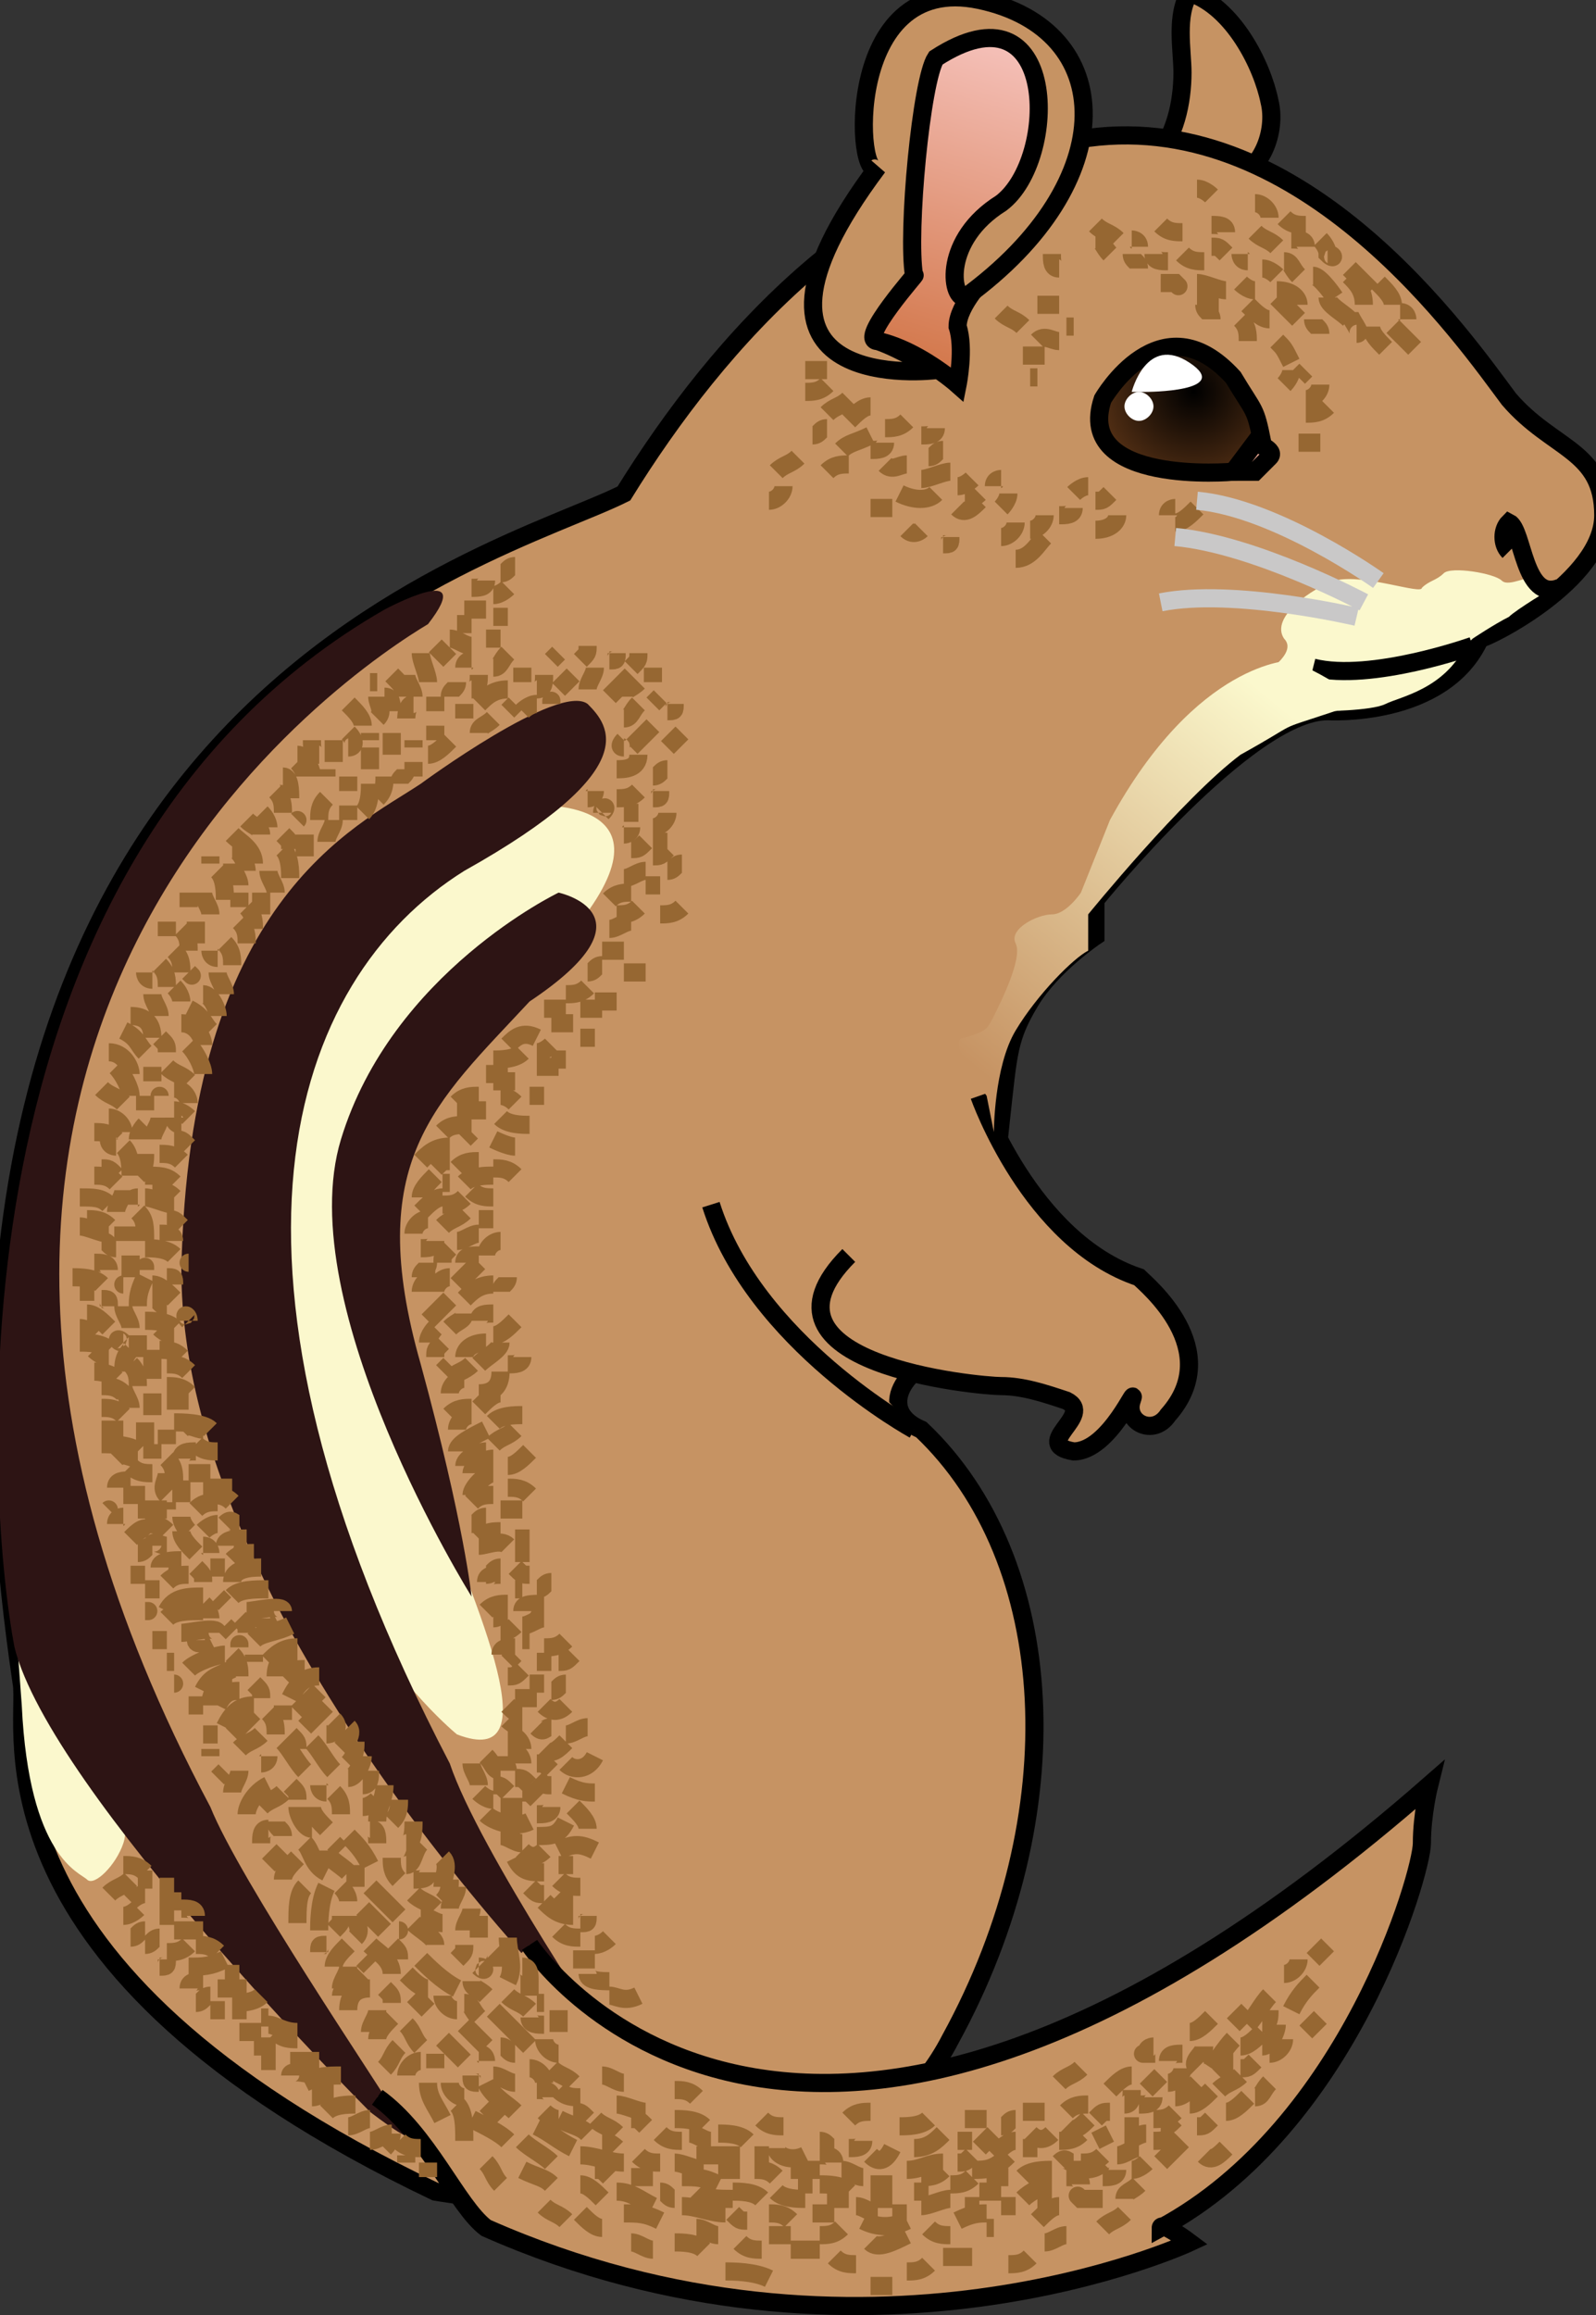 <svg xmlns="http://www.w3.org/2000/svg" version="1.0" viewBox="0 0 22 31.9"><rect x="0" y="0" width="22" height="31.9" fill="#333333" stroke="none"/><switch><g><path fill="#C69363" stroke="#000" stroke-width=".25" d="M15.9 2.2c.3-.3.4-.8.4-1.2 0-.3-.1-.8.1-1.1.6.2 1 1 1.1 1.5.1.4-.1 1-.6 1.1-.4.2-.6.1-1-.3"/><path fill="#C69363" stroke="#000" stroke-width=".25" d="M6 30.2s5.5 1 7.1-2.1c1.7-3.1 1.5-6.6-.4-8.4-.7-.3-.1-1 .4-1 .4-.1.6-2.4.7-3.3.1-.9.1-1.1.4-1.6.3-.5.9-.9.9-.9v-.5s2.1-2.6 3.2-2.6c0 0 1.6.1 2.1-1 .1 0 1.7-.8 1.7-1.7 0-.9-.7-.9-1.3-1.6-.6-.8-2.8-4-5.8-3.6-3 .4-5.1 2.8-6.4 4.9C6.8 7.7-1.7 9.7.3 23.2c.1.6-.8 3.9 5.7 7z"/><path fill="#FBF8CD" d="M17.9 9.9s.2-.1.3-.1c0 0 .7 0 .9-.1.2-.1.8-.2 1.1-.8l.1-.1s.3-.2.5-.3c.1-.1.6-.4.6-.4s-.3 0-.3-.1-.3.1-.4 0c-.1-.1-.7-.2-.8-.1-.1.1-.2.1-.3.2 0 .1-.8-.2-1.2-.1-.3.1-.9.5-.7.8.2.2-.3.5-.3.5l.7.1c0 .1-.1.1-.1.2l-.1.3zM7.2 11.1s2.2-.2.8 1.6c-1.4 1.8-4.1 2.4-2.1 7.7.7 1.8 1.7 4 .4 3.5 0 0-3-2.4-2.9-7.4.6-3.7 2.7-5 3-5.1.1 0 .8-.3.8-.3zM.1 20.9s1.1 2.7 1.3 3.3c.2.6.4.9.3 1.2-.1.3-.4.6-.5.5-.1-.1-.8-.3-.9-2.4-.1-1.4-.2-2.6-.2-2.6z"/><path fill="#C69363" stroke="#000" stroke-width=".25" d="M12.6 19.7s-2.2-1.2-2.8-3.1"/><path fill="#2D1414" d="M5.8 10.8s1.9-1.4 2.3-1.1c.3.3.8.9-1.7 2.3-2.4 1.5-3.8 5.4-.2 12.3.4 1.2 2.3 4 2.3 4s-6-5.7-6-10.8c.1-5.1 2.4-6.1 3.3-6.7z"/><path fill="#2D1414" d="M7.7 12.3s1.4.3-.4 1.5C6 15.2 5 16 5.8 18.8c.6 2.2.7 3.2.7 3.2S4 18 4.7 15.7s3-3.4 3-3.4z"/><path fill="#2D1414" d="M5.3 8.4s1.3-.7.6.2c-1 .6-8.7 5.6-3 16.3.4 1 2.3 3.8 2.6 4.3.5.6-.4-.1-.4-.1S.7 24.7.2 22.7c-.4-2.1-1-10.8 5.1-14.3z"/><path fill="#C69363" stroke="#000" stroke-width=".25" d="M7.3 26.8s3.6 5.5 12.4-2.2c0 0-.1.4-.1.8s-1 3.9-3.6 5.3c0-.1.4.2.4.2s-4.5 2.1-9.7-.2c-.4-.3-.8-1.3-1.5-1.8m8.3-13.8s.7 2 2.2 2.5c.1.1 1.2 1 .4 1.9-.2.3-.6.1-.5-.2.1-.3-.3.7-.8.7-.6-.1.3-.5-.1-.7-.3-.1-.6-.2-.9-.2-.3 0-3.6-.3-2.1-1.8"/><path fill="none" stroke="#966732" stroke-width=".25" d="M9 10l-.3.3m-1.3-.8c.1 0 .1-.1.1-.2m1 1.3c.1 0 .3 0 .3-.2m-1.1-.9l.2-.2m1.5.8l-.2.2M7.6 9.1l.1-.1m.9.9c.1 0 .1-.1.2-.2M8.5 11c.1 0 .2 0 .3-.1m-.4-1.3l.3-.3m-2.1.8c0-.1.1-.1.2-.2m1.3-.4c0-.1.1-.2.1-.3m-1.6.5c.1-.1.2-.2.4-.2m-1.1.9c.1 0 .2-.1.3-.2m2.4-.6c0-.1.1-.1.2-.2m.2 1.3c.1 0 .1-.1.2-.1M9 9.7l.1-.1M7 9.8l.1-.1m1.3-.6c.1 0 .1 0 .1-.1m-1.3.8s.1-.1.2-.1M9 9.4v-.2m-.4 2h.2m.4-1.4c.1 0 .1 0 .1-.1M8.1 11c.1 0 .1-.1.1-.1m.5.8c.1 0 .1 0 .2-.1M6.4 9.9v-.2M9 11c.1 0 .1 0 .1-.1m-.7 1.5c.1-.1.2-.1.3-.1m-1.2 1.6h.3m.8-1.8c.1 0 .2-.1.3-.1m-1.1 1.7c.1 0 .2 0 .3-.1m.9-2.2c.1 0 .2-.1.2-.2m-1.1 2.2c.1 0 .1-.1.2-.1m.3-1.8s.1 0 .1-.1m-.4 1.7h.3m-.3-1.9c0-.1.1-.1 0 0m.1 1.6c.1 0 .2-.1.3-.1m.3-.9c.1 0 .1 0 .2-.1m-.7.9c.1 0 .2 0 .3-.1m-3.1-1.8v-.2m1.5-1.1v-.2m-1.7 1.6c0-.1.1-.1.1-.2m.4-.4V10m-1 1.2c.1-.1.1-.3.1-.4m.6-.5v-.1m-.5.8c.1-.1.1-.2.1-.3m.7-.9v-.2m-.6.8v-.3m1.3 4.7H7m-.2-.2c.1 0 .3 0 .4-.1m-2.7-2.9c0-.1.1-.2.1-.3m-.4.5v-.3m.6-.2v-.2m-.8.6c0-.1 0-.1-.1-.2m.5-.2c0-.1 0-.2.1-.3m.6-.4v-.3m-.3.6v-.2M7 14.4c.1-.1.2-.2.4-.1M5.8 16c.1-.1.2-.2.4-.2m-.4.7c0-.1.1-.2.2-.3m.1-.6c.1-.1.2-.1.4-.1m1.1-1.4h.3m-1.6 1.2h.4m-.7.8c.1-.1.1-.1.2-.1m.1-.8c.1-.1.2-.1.3-.1m.2-.2h.3m.3-.4c.1 0 .2-.1.2-.1m-1.8 3.2c0-.1.1-.1.1-.2m-.1-.2c.1 0 .2 0 .2-.1m-.3-.1c0-.1.1-.2.2-.2m-.1-.1c.1-.1.2-.2.3-.2m0 .1c.1 0 .2 0 .3-.1m0-.8l.1-.1m-.4.7h.1m-.4 1.5c0-.1.1-.2.2-.2m.1-.2c0-.1 0-.1.1-.2m-.3 1.3c0-.1.1-.2.1-.2m.2-.7c-.1 0-.2.1-.2.2m-.1.4l.3-.3m-.1 1l.1-.1m.1.9c0-.1.1-.2.2-.2m-.5-.8c0-.1 0-.1.1-.2m.1.7c0-.1.1-.2.2-.2m-.2 0c.1-.1.2-.1.3-.2m-.3.7c.1-.1.2-.1.3-.1m-.1.8c0-.1.2-.2.3-.2m-.4 0c0-.1.2-.2.4-.3m-.2 1c.1-.1.2-.1.3-.1m-.3 0c0-.1.2-.3.3-.3m-.3.7c.1 0 .1-.1.2-.1m-.2-.6c0-.1.2-.2.3-.2m-.2 1.2c.1 0 .3-.1.4 0m-.4-.1c.1-.1.2-.1.3-.1m0 .6c-.1 0-.2 0-.2.1m0-.1c.1 0 .1-.1.2-.1m0 .9c.1 0 .2-.1.2-.1M7 23.9c.1 0 .2.1.2.2m-.7.2c0 .1.1.2.1.3m.4-.9s.1.1.2.1m-.4-1.5c.1 0 .1-.1.2-.1m0 1.3c.1.1.1.1.2.1m-.1-.2h.3m-.7.8c.1.1.1.2.2.2m.1-1.3c.1 0 .1 0 .2-.1m-.5-.8c.1-.1.2-.1.3-.1m-.1.7c0-.1.1-.1.2-.1m-.2 1.5c0 .1.1.1.1.2m0-1.5l.1-.1M7 24.1c.1 0 .2.1.2.2m-.6.4s.1.1.2.1m.5-1.6h.2m-.7 1.4c.1 0 .1 0 .2.1m.2-2.1h.1M6.7 25c.1.1.4.2.6.1m-.2-3.2h.1m-.3 3h.3m-.3.4c.1 0 .2.1.3.1m-.1-.9c.1 0 .1 0 .2.1m-.1.1c.1 0 .1 0 .2.1m0-.5c.1 0 .1 0 .2.1m-.2-.6c.1.1.1 0 .2 0m-.1-.3c.1.1.2.1.3 0m-.4-.6h.2m1-12.6c-.1 0 0-.1 0-.1m-1.7 4.9s.1 0 .2.1m0 6.4c.1.1.1.1.2.1m-.2 3.9c.1.2.2.2.4.2m-.3-.3c.1.1.2.1.3 0m-.1-.2c.2 0 .3 0 .4-.2m-1.2 1.3v.3m.9-.5c.1.1.2.2.4.2m-.9.3c0 .2.1.4 0 .6m.7-.7c.1.1.2.1.3.1m-.7-.7c.1.1.1.1.2.1m-4-13.3c0-.1 0-.2-.1-.3m.2.1v-.3m-.7 1.9c-.1-.1-.1-.2-.3-.3m1.2-1.6c0-.1-.1-.2-.1-.3M3 14c0-.1-.1-.3-.2-.3M4 12.1c0-.1 0-.3-.1-.4m-.8 2c0-.1-.1-.2-.1-.3m.2-.1c0-.1 0-.2-.1-.3m.3 0c0-.1 0-.2-.1-.3m-.5 2.1c0-.1-.1-.3-.2-.4m0 .8c0-.1-.1-.2-.2-.2m.4-.6c0-.1-.1-.3-.3-.3m0 1.9c-.1-.1-.2-.1-.3-.1m.4-1c-.1-.1-.2-.1-.3-.2m.7-1.5c-.1 0-.1-.1-.1-.1m.4-.6v-.2m-.8 4.6c-.1-.1-.1-.1-.2-.1m.3-1c-.1-.1-.1-.1-.2-.1m.2-.3c-.1-.1-.2-.1-.2-.1m0 1.8c0-.1-.1-.1-.2-.1m.2-.4c-.1 0-.3-.1-.4-.1m.4 0c-.1-.1-.2-.1-.3-.1m.3-.1c-.1-.1-.2-.1-.4-.1m.5-.7s-.1 0-.1-.1m0 2.5c-.1-.1-.2-.2-.3-.2m.3 0c0-.1 0-.1-.1-.1m.1-.3c-.1-.1-.3-.1-.4-.1m.4 1.1c-.1-.1-.3-.1-.4-.1m.1-.3c.1 0 .1.1.2.1m0 .8c.1 0 .2 0 .3.1m-.4-.3c.1 0 .2 0 .3.1m-.2.4c.1 0 .2 0 .3.1m-.4-.9s.1.1.2.1m.8 2.3c-.1-.1-.2-.1-.3-.1M3 20c-.1 0-.2 0-.3-.1m-.1-2.5c-.1 0-.1 0 0 0m0 .8c0-.1-.1-.1 0 0m.3 1.5c-.1-.1-.4-.1-.5-.1m.7 1.4c.1-.1.1 0 .2 0m-.5-.5h.4m-.6-.2h.3m-.4-.6c.1-.1.2 0 .3 0m-.5-.4h.3m.5 2c0-.1.2-.1.3-.1m-.7-.4c.1-.1.2-.1.3-.1m.2.8c.1-.1.2-.1.3-.1m-.7-.3s.1-.1.2-.1m-.5-.9c0-.1.1-.1.2-.1m.5 1.8c0-.2.3-.2.4-.2m-.4.4c.1-.1.3-.1.5-.1m.2.3c0-.1-.4 0-.5 0m.6.2c-.2.1-.4.1-.5.2m.1-.3c0 .1.2 0 .2 0m-.7-.7h-.2m.8 1.3c.1-.1.2-.2.4-.2m.1 1.1l.3-.3m-.7-.4c0-.2.1-.3.3-.3m0 .8l.3-.3m0-.2c-.2 0-.3.1-.4.3m.2-.4c-.1 0-.2 0-.3.1M7.4 25c.1 0 .2 0 .2-.1m.1 1.2c.1.1.1.1.2.1m-.7.9c.1 0 .1.1.1.2m.4-1.4c.1.1.2.1.3.1m-.3-.3h.2m-2.6-1.1c0 .2-.1.3-.1.5m-.4-1.3c.1.1-.1.3-.1.3m.8.7c0 .1 0 .2-.1.3m-.8-1.4c.1.1 0 .2-.1.2m.3.4c.1-.1.1-.2.1-.3m-.1.5c.1 0 .2-.2.2-.3m0 .4c.1 0 .1-.1.1-.2m.5 1c.1 0 .1-.2.1-.3m-.1.6c.1 0 .1-.2.2-.3m-.8-.5c.1 0 .2-.1.2-.1m.9 1.4c.1-.1.1-.2.1-.3m-.1-.3c.1.1 0 .3 0 .4m-.4-.1c.1 0 .2 0 .2-.1m.3.5c0-.1.1-.2.1-.3m.5 1.1c0-.1.1-.1 0-.2m.5.4v.2m-.8-1.2c0 .1-.1.2-.1.3m1.5.4h.3m-.5 1v-.3m-1.3-.9c0 .1 0 .1-.1.2m8.3 2.5c.1 0 .2 0 .3-.1m0 .4c.1 0 .2 0 .3-.1m-.5-.6c.1-.1.2-.1.3-.1m-.9 1c.1-.1.3-.1.4-.1m-.9.8h.1m1.4-1.2l.2-.1m-1.5.8h-.3m1.4.1s-.1-.1 0 0h.3m-.1-1.1c.1-.1.1-.1.2-.1m-1 .5h-.2m.3-.5h-.3m-.5 1.4c-.1 0-.2 0-.4.1m2.1-1.8c.1-.1.2-.2.3-.2m-.4 1.4c.1 0 .2 0 .2-.1m.1-.6h.2m-.2 1c0-.1.1-.1.2-.2m-.3-.4c.1 0 .2-.1.3-.1m.1-1.3s-.1 0 0 0c0-.1.1-.1.1-.1m-.1.6l.2-.2m.3-.3c-.1 0-.2 0-.2.1m-.2.5c0 .1-.1.1-.2.1m.3.3c.1 0 .1 0 .2-.1m.5 0c-.1.1-.1.1-.2.1M2.6 13.1c0-.1 0-.2-.1-.3m.2.2v-.3M2 14.5c-.1-.1-.1-.2-.3-.3m1.2-1.6c0-.1-.1-.2-.1-.3m-.7 2c0-.2-.1-.3-.3-.3m1.3-1.6c0-.1 0-.3-.1-.4m-.8 2c0-.1-.1-.2-.1-.3m.2-.1c0-.1 0-.2-.1-.3m.3.1c0-.1 0-.2-.1-.3m-.6 2c0-.1-.1-.3-.2-.4m.1.9c0-.1-.1-.2-.2-.2m.3-.6c0-.1-.1-.3-.3-.3m.1 1.8c-.1-.1-.2-.1-.3-.1m.4-1c-.1-.1-.2-.1-.3-.2m.7-1.5c-.1 0-.1-.1-.1-.1m.3-.5v-.2m-.7 4.5c-.1 0-.1-.1-.2-.1m.2-.9c-.1-.1-.1-.1-.2-.1m.2-.4c-.1-.1-.2-.1-.3-.1m.2 1.9c0-.1-.1-.1-.2-.1m.2-.4c-.1 0-.3-.1-.4-.1m.4 0c-.1-.1-.2-.1-.3-.1m.3-.2c-.1-.1-.2-.1-.4-.1m.5-.7s-.1 0-.1-.1m0 2.6c-.1-.1-.2-.2-.3-.2m.3-.1c0-.1 0-.1-.1-.1m0-.2c-.1-.1-.3-.1-.4-.1m.5 1c-.1-.1-.3-.1-.4-.1m0-.2c.1 0 .2.1.2.1m.1.7c.1 0 .2 0 .3.1m-.4-.3s.2 0 .3.1m-.2.4c.1 0 .2 0 .3.1m-.4-.9s.1.1.2.1m.8 2.4c-.1-.1-.2-.1-.3-.1m.1-.7c-.1 0-.2 0-.3-.1m-.1-2.5c-.1 0-.1 0 0 0m0 .8c-.1 0-.1-.1 0 0m.2 1.5c-.1-.1-.4-.1-.5-.1m.7 1.4c0-.1.1 0 .2 0m-.4-.5h.4m-.6-.2H2m-.4-.5c.1-.1.2 0 .3 0m-.5-.4h.3m.5 1.9c0-.1.2-.1.3-.1m-.7-.3c.1-.1.2-.2.3-.1m.2.7c.1-.1.2-.1.3-.1m-.7-.3c.1 0 .1-.1.2-.1m-.5-.8c0-.1.1-.1.2-.1m.5 1.8c.1-.2.3-.2.5-.2m-.5.3c.1-.1.3-.1.5-.1m.2.3c0-.1-.4 0-.5 0m.6.3c-.1 0-.4.1-.5.2m.1-.4c0 .1.2 0 .2 0m-.7-.7H2m.8 1.4c.1-.2.2-.2.4-.3m.1 1.1c.1-.1.2-.1.3-.2m-.7-.4c0-.2.1-.3.3-.3m0 .7l.3-.3m0-.1c-.2 0-.3.1-.4.3m.2-.5c-.1 0-.2 0-.3.2M5.4 9.8c0-.1 0-.2-.1-.2m-.1.3c.1-.1 0-.2 0-.3m.4 0c0-.1-.1-.2-.2-.3m.3.3c0-.1-.1-.2-.1-.3m.3.1c0-.1-.1-.3-.1-.4m-1.2 1.5v-.3m.2.1c.1 0 .1-.1 0-.2M5 10c0-.1-.1-.2-.2-.3m-.5 1c0-.1-.1-.3-.2-.3m.2-.2c0 .1 0 .2.1.2m-.6.5c.1.1.1.2.1.3m0-.5c.1 0 .1.2.1.3m-.4.2c.1.1.1.2.1.2m.4-.9s.1.1.1.2m-.9 1.5c0-.1-.1-.2-.1-.3m1.9-1.7v-.1m-.6.6v-.1m-1 1.3c0-.2-.2-.3-.3-.4m0 .2c.1 0 .2.2.2.3m0-.7c.1.1.2.1.2.2m9.9 18.1l.2-.2m2.5-.5c.1 0 .2-.1.3-.2m-2.1 2.2c.1 0 .2-.1.3-.1m-2-.4c.1 0 .3-.1.4-.1m3.6-1.8s.2-.3.3-.4m-.6-.1c.1 0 .2-.1.3-.2m-3.3 2.1c.2 0 .3 0 .5-.2m2.9-.9c.1-.1.2-.1.3-.2m-1.9 2.1c.1-.1.2-.1.3-.2m1.7-2.6c.1-.1.2-.3.3-.4m-3.2 3.1c.1-.1.2-.2.3-.2m2.5-2.2c.1 0 .2-.1.3-.2m-4.7 2c.1 0 .2 0 .3-.1m-1 1c.1.1.3 0 .5-.1m5.3-3.1c.1-.2.2-.3.3-.4M16 29.8l.3-.3m-3.7.1c.2 0 .3-.1.4-.2m0 1.7h.4m-1.5-.5c.2.1.4.1.6 0m.8-1.4h.3m.3 2c.1 0 .2 0 .3-.1m3.1-2.2c.1 0 .1-.1.2-.2m.2-1.5c.1 0 .2-.1.2-.2M12 30.3h.3m-1 .5c.1 0 .2 0 .3-.1m5.9-2.4c.1 0 .2-.1.2-.2m-4.9 2.6c.1.1.2.1.3.1m-1.5-.9c.1 0 .2.1.3.1m.6 1.3c.1 0 .2 0 .3-.1m-2.2-.7c.1 0 .2 0 .3.1m1.1-.9c.1.1.2.1.3-.1m4.3.1c.1.1.2 0 .3-.1m-5.5.7h.3m-.2.8c.1.1.2.1.3.1m-.9-1.3h.4m6.8-2.9l.2-.2M18 28l.2-.2m-6.9 1.7c.1 0 .1.1.2.1m.9-.3c.1 0 .3 0 .4-.1m1.8-.5c.1-.1.2-.1.3-.2m-4.3 2.3h.3m-.8-.6c.1 0 .3 0 .4.1m.4.7h.4m.7.5h.3m-2.7-.8c.1 0 .2.1.3.1m1.2-1.1c-.2.1-.4 0-.4-.1m-1.3.8c.2 0 .4.1.6.1m0 .8c.1 0 .4 0 .6.1m-.5-.9c.1.1.1.1.2.1m-6.6-6c-.2.1-.3.3-.3.4m.7 1.5c0-.2 0-.4.1-.5m-1-1.3c0-.1.1-.2.1-.3m.6 1.5c0-.1.1-.2.2-.3m-1.2-1.4v-.1m1.5 2.5c0-.1 0-.4.1-.6m-.8-.3l.2-.2m-1.4.7h-.3m1 1.4c.1 0 .3 0 .4-.1m-1.7-1.6h.2m1.5-.5c0-.1 0-.2.1-.2m1 2.2c0-.1.1-.2.1-.3m-1.2-2.2c.1-.1.2-.1.3-.2M5.1 28c0-.1.1-.2.1-.3m-2.4-3.8H3m.6.4s.1 0 .1-.1m-1.3 2.4h.4m1.8.5c0-.1.1-.2.2-.3m-2.1 0c.1 0 .2 0 .3.1m1.7.6c0-.1.2-.2.3-.3m.3 1.3c.1-.1.1-.2.2-.3m-1.4-.1c-.1 0-.2 0-.3-.1m-.8-.6h.4m1.4.3c0-.2.1-.3.3-.3m-2.5-.3c.2 0 .3 0 .5-.1m1.5-.4c.1-.1.1-.1.1-.2m-3-.7c.1 0 .2 0 .3.1m3.2 2.3c0-.1.1-.2.2-.3m-1.2.9c.2-.1.3-.1.5-.1m.9 0c0-.1.1-.2.2-.2m0 1.2c-.1 0-.2 0-.3-.1m4.7 1.4c.1.1.2.1.3.1m.3-1.7c-.1 0-.2 0-.3-.1m-1.1.8c.2 0 .3 0 .5.1m-.6.8c.1 0 .3 0 .4.1m-.1-1.3h.6m-1.7.5c.2 0 .3.1.5.2m.9-1c.1 0 .3 0 .4.1m-.9 0c-.1 0-.2 0-.3-.1m-.5 1.1c.2 0 .3 0 .5.1M8 29.7c.2 0 .4.1.6.1m.7-.6c.1 0 .3 0 .4.1m-.6.5c-.1 0-.2 0-.3-.1m-1.1-.5c.2.1.3.1.4.2m.6 1.5c.1 0 .2.1.3.1m-.8-1.8c.1.1.2.1.3.2m-2-.2c.2.1.4.2.5.3m1.5-.5c.1 0 .3.1.4.1m-2.2-.4c.1.2.3.3.4.4m.6-.3c.1.1.2.1.3.1m0 1.6c.1.1.2.2.3.2m-1.2-2c-.1 0-.2-.1-.3-.1M8 30.1c.1 0 .2.1.3.2m-1.9-1.4c-.1 0-.2-.1-.2-.2m-.1-.6l.3.3m1.2.1c.1.1.2.1.3.2m-.5.6c.2.1.3.2.5.3m-.3.5c-.1-.1-.2-.1-.4-.2m.4-1c0-.1-.1-.1-.2-.1m.9-.2c.1 0 .2.1.3.1m-1.9-.5l-.3-.3m1.1 2.5c.1.1.2.1.3.2m-1.9-2.9l-.2-.2m3.6 1.3c.1 0 .2 0 .3.1m-2.3-.7l-.5-.5m4.9 1.5c.1-.1.2-.1.3-.1m-5.7-1.7c-.2-.1-.4-.3-.5-.4m.9 2.8c.1.1.1.2.2.3m-1.5-2.9c0-.2-.2-.3-.3-.4m0-1.1c-.1-.2-.2-.3-.3-.4m.9 1.2c.1.1.3.2.3.3M3.9 24c.1.1.2.3.3.4m.3 1.1c0 .1.2.2.3.3m-.4-1.2s0 .1.1.1m.6 1.3l.4.4m-1.2-1.5c0 .1.1.2.2.3m1.2.9c.1.1.2.1.3.2m-1 0l.3.3M6 8.9l.2.2m.3-1c.1 0 .2 0 .2-.1m0 .4h-.3m-.2 1.2c0-.1.1-.1.1-.2m0-.8h.2m0 .9c.1 0 .1-.1.1-.2m-.4-.5c.1 0 .2.1.3.1m.3-.7c.1 0 .2-.1.2-.1m-.3.7h.2m-.1-.3H7m-.1-.6c.1 0 .1-.1.2-.1M5.6 9.9s0-.2.1-.2m-.6-.3h.1m1.2-.2c0-.1.1-.1.1-.1m.3.1c.1 0 .1-.1.2-.2m.6.7s0-.1 0 0m.4-.6c.1-.1.1-.1.1-.2m.6.3c.1-.1.1-.1.1-.2m.2 2.6h.2m-.3.6h.2m-6.5 1.2s.1.1 0 0m-.3 1.1c0-.1 0-.1-.1-.2m.3-.5s0-.1-.1-.2m.2-1.1v-.2m.3-.4v-.1m1.2-.5c.1-.1.1-.1 0 0m-3 6.5h.2m.3 3.2c0-.1.1-.1.1-.1m-.2-.1c.1-.1.1-.1 0 0m.3.9H2m0 .5s.1 0 0 0m.1.4h.2m0 .3h.1m0 .3c.1 0 .1 0 0 0m.2.3h.2m.2 1l.1-.1m1.3 2.5c0-.1 0-.1.1-.1m.4-.1c.1-.1 0-.2 0-.3m.6-.5c-.1-.1-.1-.2-.1-.3m-.6.6c0-.1-.1-.2-.1-.2m.2 0v-.3m-.4.1c-.2-.1-.2-.3-.3-.4m1 0c0-.1 0-.2-.1-.2m-.4-.2c0-.1 0-.2-.1-.3m.1.8l-.1-.1m-.3-.2c-.1 0-.2-.2-.2-.3m-.2.4c0-.1-.1-.1-.1-.2m.3-.3c0-.1 0-.1-.1-.2m.6-.2c-.1-.1-.2-.3-.3-.4m-.5-.1c0-.1 0-.2-.1-.3m.4.5c0-.1 0-.1-.1-.2m-.1-.2v-.2m-.3-.1c0-.1 0-.1-.1-.2m-.2-.1c0-.1 0-.2-.1-.3m.3.1v-.1m-.3-.3l-.1-.1m2.3 4.4c.1.1.1.1.1.2m.3-.6c.1 0 .2.1.3.1m-.6.1c.1 0 .1 0 0 0M5 27l.1.1m.2.3c.1.1.1.1.1.2m.2-.4c.1.1.2.2.3.2m.6-.1c0 .1.1.1.2.2m-1.1.4c.1.1.1.2.2.3m.3-.7c0 .1.1.2.2.2m.1-.1c.1 0 .1.1.2.2m-.6.5v.2m-.1.2c0 .2.1.3.2.5m.9-1.7c.1.1.2.1.3.2m-.7-.6c.1 0 .1.1 0 0M6.3 29c.1.1.1.3.1.5m.1-.9c0 .1 0 .1.1.1m.3-.5c.1 0 .1.1.2.1m-.5 0c.1 0 .1.1.1.1m.6-.6c0 .1.1.1.2.1m-.1-.3h.1m0 .5c0 .1.1.2.2.2m-.4.2c.1 0 .2.1.2.2m-.8.3l.2.2m.3.3c.1.1.3.2.4.3m-.1-.7s.1.1.2.1m.2-.1c.1 0 .1 0 .2.1m.2.3c.1 0 .2.1.2.1m.2-.4c.1 0 .1 0 .2.1m-.2.7H9m-.8-.1c.1 0 .1 0 .2.1m.9-.2c.1 0 .3.1.4.1m-.2-.5c.1 0 .2.1.3.1m.1.4h.3m-1.1.3c.1 0 .1.1.2.1m.3-.1c.1.1.3.1.5.1m.3-.4c.1 0 .2 0 .3.1m-.3-.3h.2m.1.5c.1.1.3.1.4.1m-.1-.2h.2m.1-.4c.1 0 .2 0 .2.1m-.2.3c.1 0 .3 0 .4.1m-.5.3h.3m.5-.4h.3m-.6-.5c.1 0 .2 0 .2-.1m-.1.9c.1 0 .2.1.3.1m.5-.3h.2m-.3-.3c.2 0 .3-.1.5-.1m.1.3c.1 0 .2 0 .3-.1m-.2-.2c.1 0 .1 0 .2-.1m-.2-.2h.2m-1.1 1h.2m.8-.1h.2m.1-.4h.3m-.2-.3c.1-.1.2-.2.3-.2m-.2-.2c.1 0 .1-.1.2-.1m.2.2c.1.1.2.1.3 0m.1.4c.1-.1.1 0 .2 0m-.7.5c.1-.1.3-.2.4-.2m.2-.1c.1 0 .2 0 .2.1m-.6.2c.1 0 .1-.1.2-.1m-.7.2h.2m1.5-1.4c.1 0 .1-.1.1-.2m-.9.5c.1.1.2 0 .3-.1m.5.3c.1 0 .2-.1.3-.1m.1-.2c.1 0 .2 0 .3-.1m-.1-.4c.1 0 .2-.1.2-.2m.1.5c.1 0 .2-.1.3-.2m.1-.2c.1-.1.1-.2.2-.2m-.5.1c-.1-.1.1-.2.1-.3m.4-.3l.2-.2m.2.2c.1 0 .1-.1.1-.2m-.1.5c.1 0 .2-.2.2-.3m-.5.6c.1 0 .1 0 .2-.1m-.4.7c.1 0 .2-.1.3-.2m-1.3.6c.1 0 .2 0 .3-.1m-.6.5c.1 0 .2-.1.2-.1m-1 .1c.2 0 .3 0 .4-.1M2.9 22.3s0-.1-.1-.2m.6.4c0-.1 0-.1-.1-.2m0 .4s0-.1 0 0m-.2-.6L3 22m-.2-.2c0-.1 0-.1-.1-.2m.2-.2s0-.1-.1-.1m-.3-.4c0 .1.1.2.1.2m-.3-.5c-.1-.1 0-.2 0-.3m.4 1.1c-.1-.1-.2-.2-.2-.3m-.2-.3v-.1m0-.6c.1.1.1.2.1.3m-.4-.5v-.3m.5 1.1v-.3m-.4-.3v-.2m-.3-.5c0-.1-.1-.2-.1-.3m.6.8v-.2m-.2-.2v-.3m-.2-.1c0-.1 0-.2-.1-.3m.3.2v-.4m-.4.3c0-.1 0-.2.1-.3m0-.3c0-.1-.1-.2-.1-.3m.2.7v-.3m0-.4c0-.1 0-.2.1-.4m-.2 0v-.3m.2.2s0-.1 0 0m-.2-.4v-.2m-.2-.2c0-.1.1-.2.1-.3m0 .7v-.2m.3.2c0-.2 0-.3-.1-.4m-.1-.5c0-.1 0-.3-.1-.4m.1.8s0-.1.1-.1m0-.3c.1-.1.1-.2.1-.3m-.1-.2c0-.1.1-.2.1-.2m0-.2v-.2m.1.6c0-.1.1-.2.1-.3m-.1-.5v-.2m.1.4c0-.1 0-.1 0 0m5.2 9.4c.1.1.1.1.2.1m.5-.8c-.1 0-.2.1-.3.1m.3 3.3c0 .1.2.1.3.1m-.4-.8c.1 0 .1 0 .1-.1m-.6-2.3c.1.1.2 0 .3-.1m-.2-.7c.1 0 .1-.1.2-.1m-.6-.8c.1 0 .2-.1.3-.1m-.6-1.5h.3m.1.4h-.2m-.1-.7c.1 0 .2 0 .3.1m-.1 1.6c0-.1.1-.1.3-.1m0 .6c.1 0 .2 0 .3-.1m0 1.7c.1.1.3.1.4-.1m0 .5c-.1 0-.2 0-.4-.1M7 20.2c.1 0 .2-.1.3-.2m.6 4.9c.1.1.2.2.2.3m.3 2.3c.1 0 .2.1.4 0m-.6-.7s.1 0 .2-.1m-.7-1.2c.2-.1.3-.1.5 0m-1.4-5.6c.1-.1.2-.1.3-.2m-.9-1.4c.1-.1.2-.1.2-.2m.2 1.1c.2 0 .3-.1.3-.3m0 .3c-.1 0-.2.1-.3.2m-.2-.7c0-.1.1-.2.3-.2m.1 1.1c.1-.1.3-.1.4-.1m-.9-3.4c.1-.1.2-.1.3-.1m.8-1.3h.3m-.8.7c.1.1.3.1.4.1m-.9.8c.1-.1.3-.1.4-.1m0-.5s.2.1.3.1m-1 1.1c.1-.1.2-.1.3-.2m-.1 1l.3-.3m-.3-.3c.1 0 .2-.1.3-.1m-.2.9c.1-.1.2-.2.4-.2m-.2.5c0-.1.1-.1.2-.1m-.2.7c.1-.1.3-.2.3-.3m-.4-2.1c.1.1.2.1.3.1M8 13.9h.3m.3-.5h.3m-.7.4h.3m.6-1.2c.1 0 .2 0 .3-.1m-.2-.5c.1 0 .1-.1.2-.1m-2.3 9.5h.2m.1.5c.1 0 .1-.1.2-.1m.1 1.1c.1 0 .1 0 .2-.1m-1.5-5.4c0-.1.1-.1.2-.1m0-.5h.2m.8-2.2h.2m.2-.3h.2m-.9.8h.2m-.7 1c.1 0 .2 0 .3.1m-.4 1.1c0-.1.1-.2.2-.2m-.1 1.3c.1 0 .2-.1.3-.2m-.2-.4c0-.1.1-.1.1-.2m0 1.2c.1 0 .2 0 .2-.1m-5 7.7h.2m-.6-.2s.1-.1.2-.1m.3.8c.1 0 .2 0 .3-.1m0 .6c0-.1.1-.1.2-.1m.3-.1h.2m.3.6h.1m-.8-.1h.2m.6.2c.1 0 .2.1.4.1m-.1.4h.4m.1.7c.1-.1.3-.1.4-.1m.2.5c.1 0 .2-.1.3-.1m-1.1-.5c.1 0 .2-.1.3-.1m.2.5c.1 0 .2-.1.3-.1m.2.4s.1-.1.1-.2m.2.4v-.1M4 28.6c0-.1.3 0 .4 0M5.9 30v-.2m-2.4-1.6h.3m-.5-.2h.3m-1.4-2h.2m-.9.1c.1-.1.2-.1.3-.2m-.1.5c.1 0 .2-.1.2-.1m.6 0c.1 0 .2 0 .2.1m-.9.3c.1 0 .1-.1.2-.1m.2.5c.1 0 .1 0 .1-.1m-.3-.2c.1 0 .1-.1.2-.1m1 1h.2m-.7-.1c.1 0 .1-.1.2-.1m.7.9h.2M14 7.2c0 .1-.1.2-.2.2m-.6-.4c.1.1.2 0 .3-.1m-1.8-1.1c.1-.1.2-.2.3-.2m.4 1.2c.2.1.4.1.5 0m1.5.6c-.1.1-.2.3-.4.3m-.8-1c.1 0 .2-.1.2-.1m-.9.7c.1.1.2 0 .2 0m0-.7c.1 0 .3-.1.4-.1m.2.4c.1 0 .2-.1.2-.1m-.5.7c.1 0 .1 0 .1-.1M12 6.2c.1 0 .2 0 .2-.1m-.8-.4c.1-.1.2-.1.3-.2m1.1.8c.1 0 .1-.1.2-.1m-.8.2c.1.1.2 0 .3 0m-.9-.2c.1-.1.2-.1.4-.2m0 1h.3m2.5-2.5h-.1m-.1-.3h-.3M12.7 6c.1 0 .2 0 .2-.1m1.7-1.2c-.1 0-.2-.1-.3 0m-2.1 1.2c.1 0 .2 0 .3-.1m1.6-.9h.3m-.2 2.4c.1 0 .2-.1.2-.2m-.2-1.9h.1M13.8 7s.1-.1.1-.2m-.2-.1c0-.1.1-.1.1-.1m-3.2.3c.1 0 .2-.1.2-.2m3-2.4c.1.1.2.1.3.2m-3.4 2c.1-.1.2-.1.3-.2m.4.2c.1-.1.2-.1.3-.1m7.1-2.2c0-.2-.1-.3-.2-.4m-.7.6l-.3-.3m1.3-.1l-.3-.3m-.7.5c0-.1-.1-.2-.3-.2m1.6.2c0-.1-.1-.2-.2-.3m-1.1-.1c-.1-.1-.1-.2-.2-.2m-.2.8c-.1 0-.2-.1-.3-.2m1.4.2c-.1-.1-.3-.2-.3-.3m1.1.3s0-.1-.1-.1m-.7 0c0 .1.2.3.1.3m-1.1-.8s-.1-.1-.2-.1m1 .4s-.2-.3-.3-.3m.8.7c0 .1.1.2.2.3m-.8-1.3c.1 0 .1.1 0 0 0-.1-.1-.2-.1-.2m-.9.7c-.1 0-.2-.1-.2-.1m1 .5c0 .1.1.1.1.2m-.6.1c.1.1.1.1.2.3m1.4-.5l.3.3M16.9 4c-.1 0-.3-.1-.4-.1m1.5-.5c0-.1-.1-.1-.2-.1m-.6.3c-.1 0-.1-.1-.1-.1m.9-.4c-.1 0-.2 0-.3-.1m-.1.4c-.1-.1-.2-.1-.3-.2m-1.1.7s.1.1 0 0H16m1.5-.9c0-.1-.1-.2-.2-.2m-.7.8c-.1 0-.2 0-.3-.1m-.4 0c0 .1.1.1.2.1m.6-.2c.1 0 .1 0 .2.1m0-.3c0-.1-.1-.1-.2-.1m-.2-.5c.1 0 .2.1.2.1m-.4.5c-.1 0-.2 0-.3-.1M11.2 6c.1 0 .1-.1.2-.1m-.3-.5c.1 0 .2 0 .3-.1m-.3-.2h.3m3.2-1.4c-.1 0-.1-.1-.1-.2m.8 0c-.1-.1-.1-.2-.2-.2m.6.4c0-.1-.1-.1-.1-.2m-.2-.2c-.1-.1-.2-.1-.3-.2m.6.3c0-.1-.1-.1-.1-.1M18 5.7c.1 0 .2 0 .3-.1m-.4-.4l.1-.1m-1.5-1c.1 0 .2.1.3.1M18 5.5c.1 0 .2-.1.2-.2m-.3.8h.3m-2 1.1c.1 0 .2-.1.3-.2m-1.1.1c0 .1-.1.2-.3.2m-.5-.2c.1 0 .2 0 .2-.1m.2-.3c-.1 0-.2.1-.2.1m1.3.3c0-.1.1-.1.1-.1m-1.1-.1c.1 0 .1 0 .2-.1m2.4-1.5s.1-.1.1-.2m-.6-.4c0-.1 0-.2-.1-.3m-.4 0c0-.1-.1-.1-.1-.2"/><linearGradient id="a" x1="-580.487" x2="-578.702" y1="5.899" y2="-.089" gradientTransform="translate(592.568)" gradientUnits="userSpaceOnUse"><stop offset="0" stop-color="#cb6732"/><stop offset="1" stop-color="#facbc9"/></linearGradient><path fill="url(#a)" stroke="#000" stroke-width=".25" d="M13.6 3.8s-.4.4-.4.7c.1.3 0 .8 0 .8s-.9-.8-1.6-.6c-.7.2.1-1.9.5-2.4s.2-1.5.7-1.7c.5-.2 2.1-.3 1.7 1.1-.3 1.4-.9 2.1-.9 2.1"/><path fill="none" stroke="#C9C8C8" stroke-width=".25" d="M18.8 8.3s-1.5-.8-2.6-.9m2.5 1.1S17 8.1 16 8.3m3-.3s-1.4-1-2.5-1.1"/><path fill="#C69363" stroke="#000" stroke-width=".25" d="M12.9 5.1s-3.2.4-.8-2.8c-.3.3-.5-2.7 1.4-2.3 1.9.4 2 2.5-.2 4.1-.2 0-.3-.8.5-1.3.8-.6.8-3.1-.9-2-.2.3-.4 2.4-.3 3 .1-.1-.8.9-.5.9.3.1.8.4.8.4z"/><radialGradient id="b" cx="-673.15" cy="-225.065" r="2.427" gradientTransform="matrix(.676 0 0 .666 471.507 155.288)" gradientUnits="userSpaceOnUse"><stop offset=".004"/><stop offset="1" stop-color="#663a19"/></radialGradient><path fill="url(#b)" stroke="#000" stroke-width=".25" d="M17 6.5s-2.2.2-1.8-1c0 0 .8-1.4 1.8-.3.3.5.3.4.4.9l-.4.4z"/><linearGradient id="c" x1="-575.566" x2="-575.048" y1="6.349" y2="6.349" gradientTransform="translate(592.568)" gradientUnits="userSpaceOnUse"><stop offset="0" stop-color="#cb6732"/><stop offset="1" stop-color="#facbc9"/></linearGradient><path fill="url(#c)" stroke="#000" stroke-width=".25" d="M17 6.5l.3-.4s.3.1.2.2l-.2.2H17z"/><path fill="none" stroke="#000" stroke-width=".25" d="M21.5 8.1c-.5.2-.5-.8-.7-.9-.1.1-.1.3 0 .4m-.5 1.3s-1.4.5-2.2.3"/><path fill="#FFF" d="M15.6 5.4s.2-.8.8-.4c.6.4-.6.4-.6.4h-.2z"/><path fill="#FFF" d="M15.9 5.6c0-.1-.1-.2-.2-.2s-.2.1-.2.2.1.2.2.2.2-.1.2-.2z"/><linearGradient id="d" x1="-574.97" x2="-579.123" y1="9.679" y2="14.72" gradientTransform="translate(592.568)" gradientUnits="userSpaceOnUse"><stop offset="0" stop-color="#fbf8cd"/><stop offset="1" stop-color="#c69363"/></linearGradient><path fill="url(#d)" d="M17.8 9.1s-1.3 0-2.5 2.2l-.4 1s-.2.3-.4.3-.6.2-.5.4c.1.2-.2.8-.3 1-.1.2-.1.2-.4.3-.3 0 .3.8.3.8l.1.5s0-.9.3-1.4c.3-.5.8-1 1-1.1v-.5s1.3-1.6 2.1-2.2c.9-.5.4-.3 1.3-.6.8-.1-.6-.7-.6-.7z"/></g></switch></svg>
